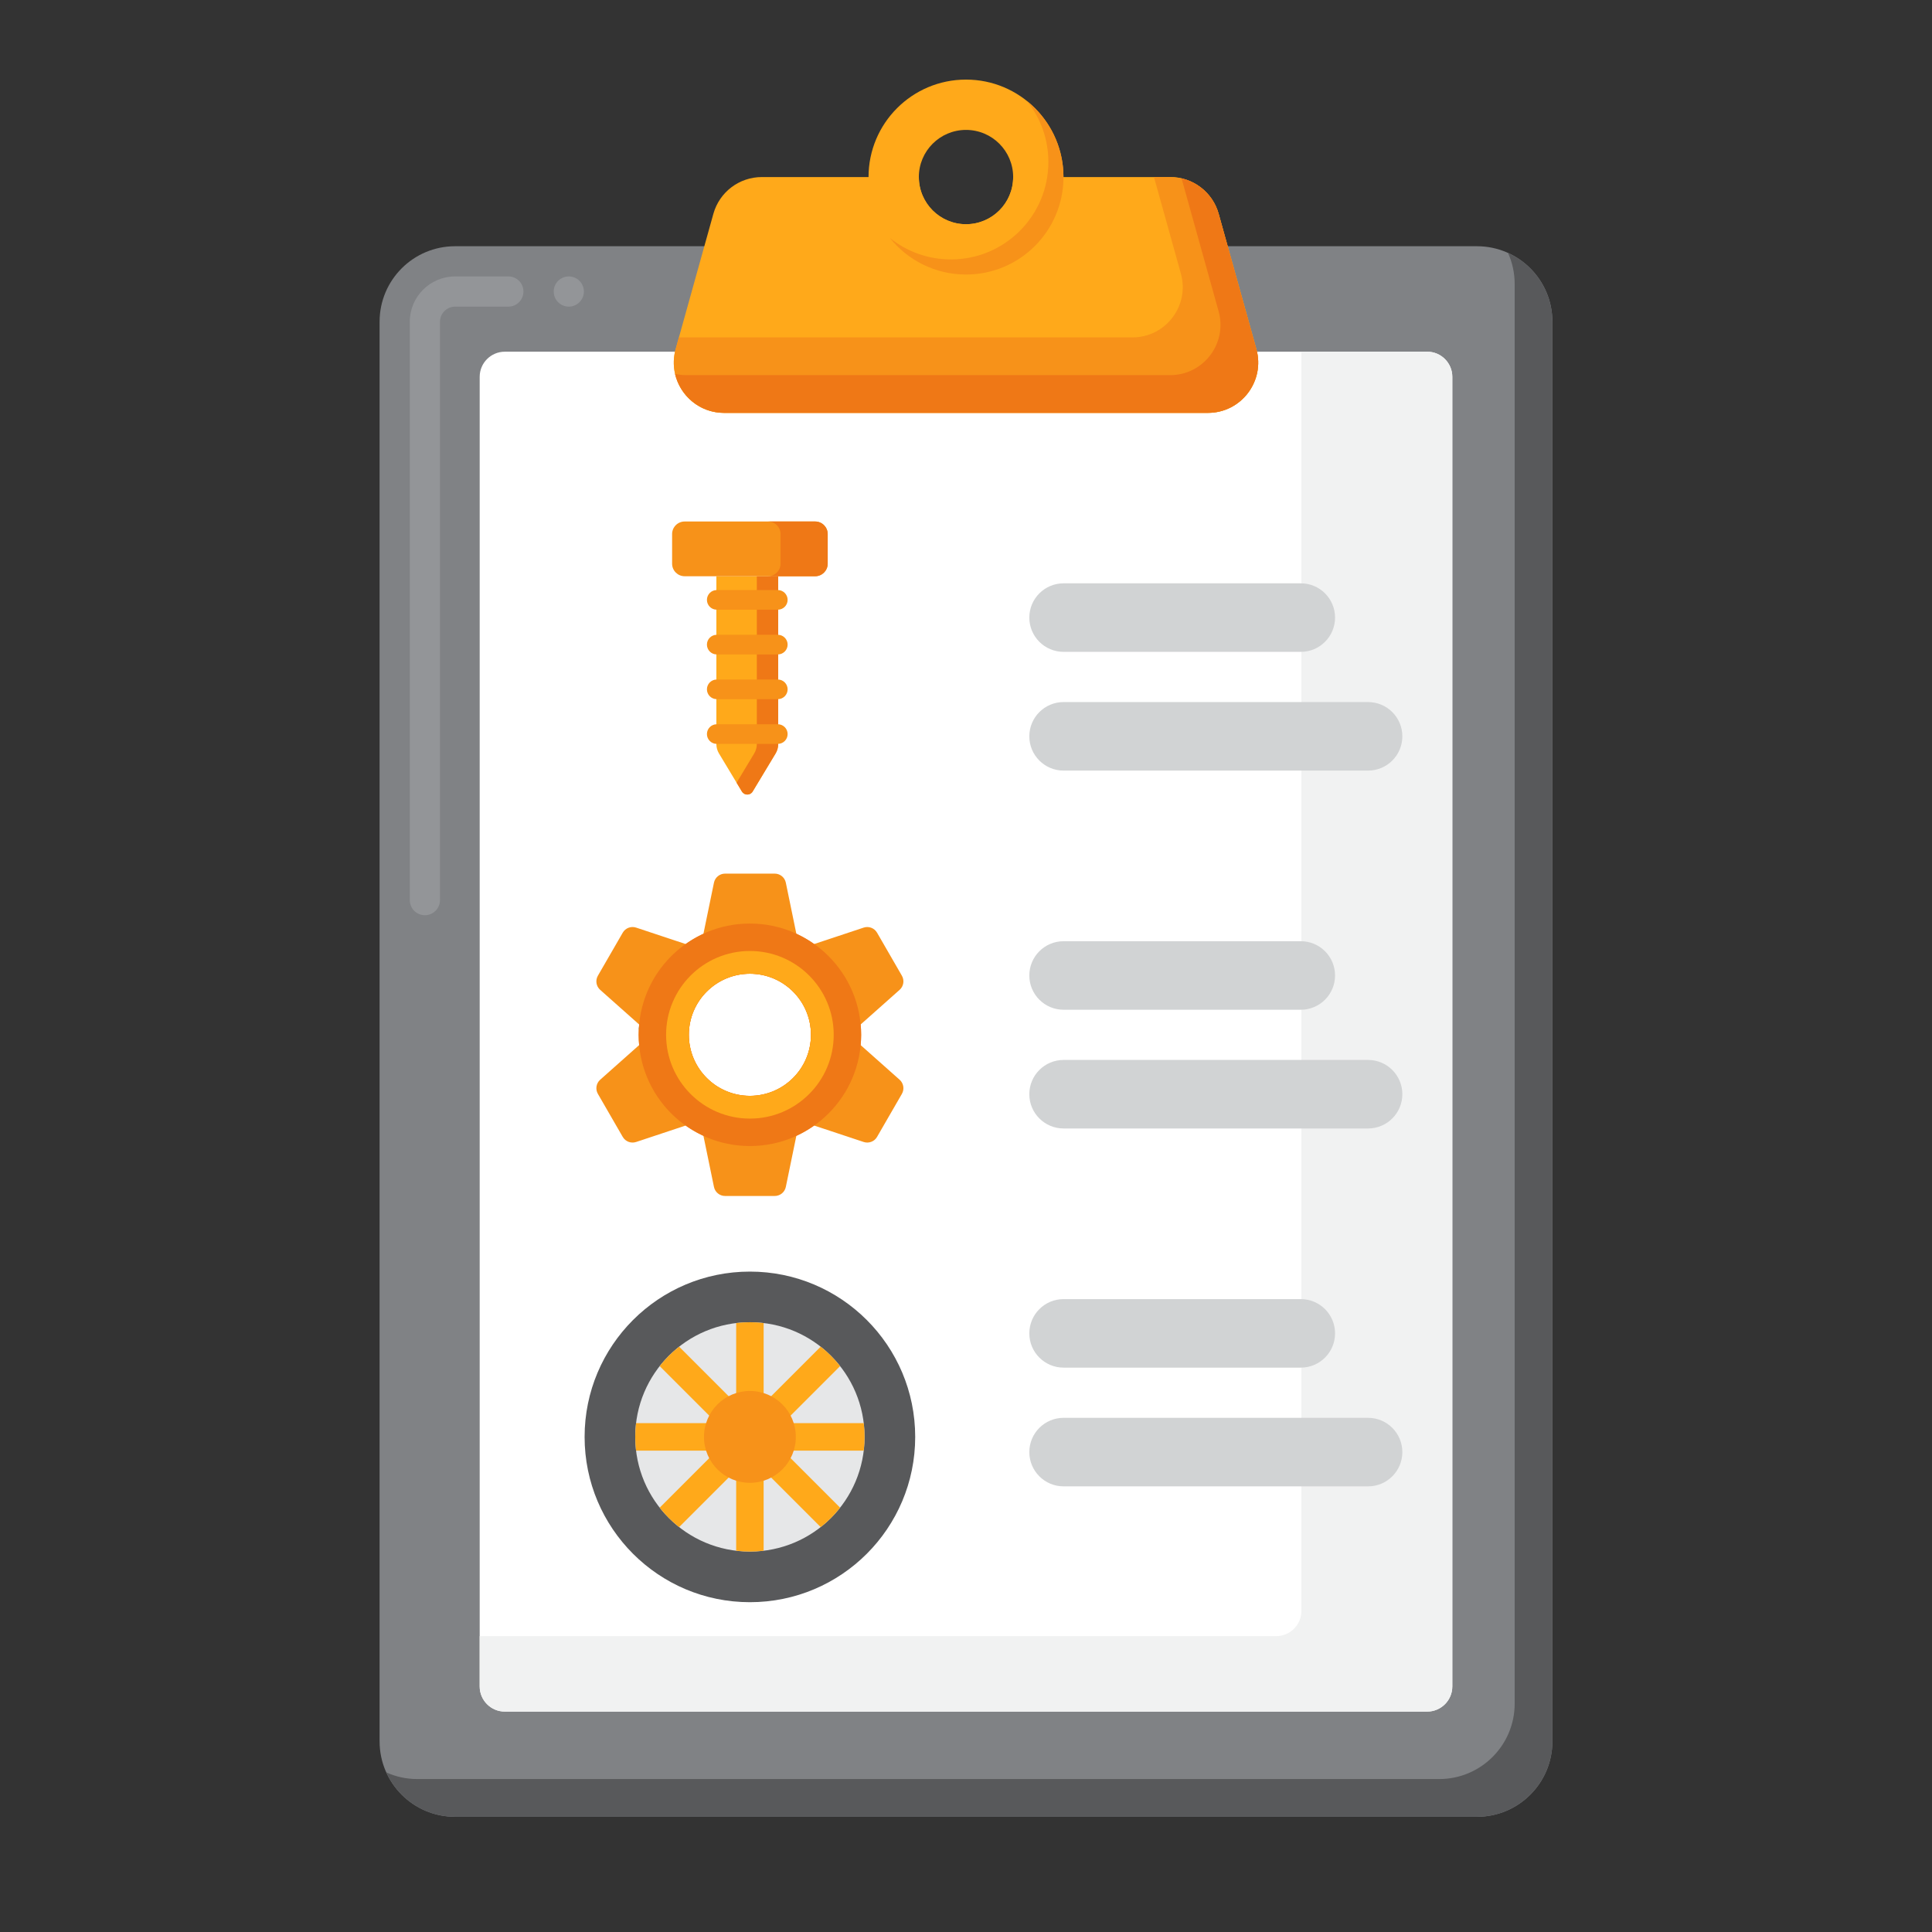 <?xml version="1.0" encoding="utf-8"?>
<!-- Generator: Adobe Illustrator 24.0.0, SVG Export Plug-In . SVG Version: 6.00 Build 0)  -->
<svg version="1.1" id="Layer_1" xmlns="http://www.w3.org/2000/svg" xmlns:xlink="http://www.w3.org/1999/xlink" x="0px" y="0px"
	 viewBox="0 0 256 256" enable-background="new 0 0 256 256" xml:space="preserve">
<rect x="0" y="0" width="256" height="256" fill="#333333" stroke="none"/>
<g>
	<g>
		<g>
			<g>
				<path fill="#808285" d="M195.703,240.735H60.297c-5.522,0-9.999-4.477-9.999-9.999V42.626c0-5.522,4.477-9.999,9.999-9.999
					h135.405c5.522,0,9.999,4.477,9.999,9.999v188.109C205.702,236.258,201.225,240.735,195.703,240.735z"/>
			</g>
			<g>
				<path fill="#58595B" d="M199.818,33.51c0.568,1.255,0.884,2.649,0.884,4.116v188.109c0,5.522-4.477,9.999-9.999,9.999H55.297
					c-1.467,0-2.86-0.316-4.116-0.884c1.569,3.469,5.06,5.884,9.116,5.884h135.405c5.522,0,9.999-4.477,9.999-9.999V42.626
					C205.702,38.571,203.288,35.08,199.818,33.51z"/>
			</g>
			<g>
				<path fill="#FFFFFF" d="M189.106,226.794H66.894c-1.841,0-3.333-1.492-3.333-3.333V49.934c0-1.841,1.492-3.333,3.333-3.333
					h122.212c1.841,0,3.333,1.492,3.333,3.333v173.527C192.439,225.302,190.947,226.794,189.106,226.794z"/>
			</g>
			<g>
				<path fill="#F1F2F2" d="M189.106,46.601h-16.667v166.86c0,1.841-1.492,3.333-3.333,3.333H63.561v6.667
					c0,1.841,1.492,3.333,3.333,3.333h122.212c1.841,0,3.333-1.492,3.333-3.333V49.934
					C192.439,48.093,190.947,46.601,189.106,46.601z"/>
			</g>
			<g>
				<path fill="#939598" d="M56.3,121.27c-1.11,0-2-0.89-2-2V42.63c0-3.31,2.69-6,6-6h7.07c1.1,0,1.989,0.89,1.989,2
					c0,1.1-0.89,2-1.989,2H60.3c-1.1,0-2,0.9-2,2v76.64C58.3,120.38,57.399,121.27,56.3,121.27z M75.37,40.63c-1.11,0-2-0.9-2-2
					c0-1.11,0.89-2,2-2c1.1,0,2,0.89,2,2C77.37,39.73,76.47,40.63,75.37,40.63z"/>
			</g>
		</g>
		<g>
			<g>
				<path fill="#FFA91A" d="M166.473,46.252l-4.994-17.915c-0.803-2.882-3.429-4.876-6.421-4.876h-20.808
					c0,3.451-2.798,6.249-6.249,6.249c-3.451,0-6.249-2.798-6.249-6.249h-20.808c-2.992,0-5.618,1.994-6.421,4.876l-4.994,17.915
					c-1.184,4.249,2.011,8.456,6.422,8.456h64.102C164.463,54.708,167.657,50.501,166.473,46.252z"/>
			</g>
			<g>
				<path fill="#F79219" d="M166.473,46.252l-4.994-17.915c-0.803-2.882-3.429-4.876-6.421-4.876h-2.151l3.566,12.791
					c1.185,4.249-2.01,8.456-6.421,8.456H89.958l-0.43,1.544c-1.184,4.249,2.011,8.456,6.422,8.456h64.102
					C164.463,54.708,167.657,50.501,166.473,46.252z"/>
			</g>
			<g>
				<g>
					<path fill="#EF7816" d="M166.473,46.252l-4.994-17.915c-0.665-2.387-2.58-4.164-4.918-4.705l4.912,17.62
						c1.185,4.249-2.01,8.456-6.421,8.456H90.949c-0.519,0-1.02-0.059-1.5-0.168c0.671,2.894,3.257,5.168,6.5,5.168h64.102
						C164.463,54.708,167.657,50.501,166.473,46.252z"/>
				</g>
			</g>
			<g>
				<path fill="#FFA91A" d="M128,10.546c-7.133,0-12.915,5.782-12.915,12.916c0,7.133,5.782,12.915,12.915,12.915
					c7.133,0,12.916-5.782,12.916-12.915C140.916,16.328,135.133,10.546,128,10.546z M128,29.711c-3.451,0-6.249-2.798-6.249-6.249
					s2.798-6.249,6.249-6.249c3.452,0,6.249,2.798,6.249,6.249S131.452,29.711,128,29.711z"/>
			</g>
			<g>
				<g>
					<path fill="#F79219" d="M136.078,13.383c1.775,2.212,2.838,5.021,2.838,8.078c0,7.133-5.782,12.915-12.916,12.915
						c-3.057,0-5.866-1.062-8.078-2.837c2.367,2.949,6.002,4.837,10.078,4.837c7.133,0,12.916-5.782,12.916-12.915
						C140.916,19.385,139.027,15.75,136.078,13.383z"/>
				</g>
			</g>
		</g>
	</g>
	<g>
		<g>
			<g>
				<circle fill="#58595B" cx="99.366" cy="190.396" r="21.903"/>
			</g>
			<g>
				<circle fill="#E6E7E8" cx="99.366" cy="190.396" r="15.194"/>
			</g>
			<g>
				<path fill="#FFA91A" d="M111.32,181.016c-0.752-0.957-1.617-1.822-2.574-2.574l-7.559,7.559V175.31
					c-0.597-0.071-1.204-0.108-1.82-0.108s-1.223,0.037-1.82,0.108v10.691l-7.559-7.559c-0.957,0.752-1.822,1.617-2.574,2.574
					l7.559,7.559H84.281c-0.071,0.597-0.108,1.204-0.108,1.82c0,0.616,0.037,1.224,0.108,1.82h10.691l-7.559,7.559
					c0.752,0.957,1.617,1.822,2.574,2.574l7.559-7.559v10.691c0.597,0.071,1.204,0.108,1.82,0.108s1.223-0.037,1.82-0.108V194.79
					l7.559,7.559c0.957-0.752,1.822-1.617,2.574-2.574l-7.559-7.559h10.691c0.071-0.597,0.108-1.204,0.108-1.82
					c0-0.616-0.037-1.223-0.108-1.82h-10.691L111.32,181.016z"/>
			</g>
			<g>
				<circle fill="#F79219" cx="99.366" cy="190.396" r="6.085"/>
			</g>
		</g>
		<g>
			<g>
				<path fill="#FFA91A" d="M103.115,76.355v22.243c0,0.436-0.119,0.863-0.343,1.236l-3.039,5.047c-0.324,0.538-1.104,0.538-1.427,0
					l-3.039-5.047c-0.225-0.373-0.343-0.801-0.343-1.236V76.355H103.115z"/>
			</g>
			<g>
				<path fill="#EF7816" d="M99.939,99.835l-2.336,3.88l0.703,1.167c0.324,0.538,1.104,0.538,1.427,0l3.039-5.047
					c0.225-0.373,0.343-0.801,0.343-1.236V76.355h-2.833v22.243C100.282,99.034,100.163,99.461,99.939,99.835z"/>
			</g>
			<g>
				<path fill="#F79219" d="M109.675,70.767v3.922c0,0.92-0.746,1.666-1.666,1.666H90.723c-0.92,0-1.666-0.746-1.666-1.666v-3.922
					c0-0.92,0.746-1.666,1.666-1.666h17.286C108.929,69.1,109.675,69.846,109.675,70.767z"/>
			</g>
			<g>
				<path fill="#EF7816" d="M103.427,70.767v3.922c0,0.92-0.746,1.666-1.666,1.666h6.248c0.92,0,1.666-0.746,1.666-1.666v-3.922
					c0-0.92-0.746-1.666-1.666-1.666h-6.248C102.681,69.1,103.427,69.846,103.427,70.767z"/>
			</g>
			<g>
				<g>
					<path fill="#F79219" d="M104.364,97.268L104.364,97.268c0,0.719-0.583,1.302-1.302,1.302h-8.088
						c-0.719,0-1.302-0.583-1.302-1.302l0,0c0-0.719,0.583-1.302,1.302-1.302h8.088C103.782,95.967,104.364,96.549,104.364,97.268z"
						/>
				</g>
				<g>
					<path fill="#F79219" d="M104.364,91.341L104.364,91.341c0,0.719-0.583,1.302-1.302,1.302h-8.088
						c-0.719,0-1.302-0.583-1.302-1.302l0,0c0-0.719,0.583-1.302,1.302-1.302h8.088C103.782,90.039,104.364,90.622,104.364,91.341z"
						/>
				</g>
				<g>
					<path fill="#F79219" d="M104.364,85.414L104.364,85.414c0,0.719-0.583,1.302-1.302,1.302h-8.088
						c-0.719,0-1.302-0.583-1.302-1.302l0,0c0-0.719,0.583-1.302,1.302-1.302h8.088C103.782,84.112,104.364,84.695,104.364,85.414z"
						/>
				</g>
				<g>
					<path fill="#F79219" d="M104.364,79.486L104.364,79.486c0,0.719-0.583,1.302-1.302,1.302h-8.088
						c-0.719,0-1.302-0.583-1.302-1.302l0,0c0-0.719,0.583-1.302,1.302-1.302h8.088C103.782,78.184,104.364,78.767,104.364,79.486z"
						/>
				</g>
			</g>
		</g>
		<g>
			<g>
				<g>
					<path fill="#F79219" d="M114.037,138.477c0.041-0.449,0.069-0.902,0.069-1.362s-0.027-0.913-0.069-1.362l5.166-4.592
						c0.533-0.474,0.659-1.257,0.303-1.874l-3.291-5.699c-0.356-0.617-1.098-0.899-1.774-0.675l-6.567,2.18
						c-0.736-0.522-1.523-0.975-2.351-1.357l-1.396-6.777c-0.144-0.698-0.758-1.199-1.471-1.199h-6.581
						c-0.713,0-1.327,0.501-1.471,1.199l-1.396,6.777c-0.828,0.382-1.615,0.835-2.351,1.357l-6.567-2.18
						c-0.677-0.225-1.418,0.057-1.774,0.675l-3.291,5.699c-0.357,0.617-0.23,1.4,0.303,1.874l5.166,4.592
						c-0.041,0.449-0.069,0.902-0.069,1.362s0.028,0.913,0.069,1.362l-5.166,4.593c-0.533,0.474-0.659,1.256-0.303,1.874l3.291,5.7
						c0.356,0.617,1.098,0.899,1.774,0.675l6.567-2.18c0.736,0.522,1.523,0.975,2.351,1.357l1.396,6.778
						c0.144,0.698,0.758,1.199,1.471,1.199h6.581c0.713,0,1.328-0.501,1.471-1.199l1.396-6.778c0.828-0.382,1.615-0.834,2.351-1.357
						l6.567,2.18c0.677,0.224,1.418-0.057,1.774-0.675l3.291-5.7c0.357-0.617,0.23-1.4-0.303-1.874L114.037,138.477z
						 M99.366,145.205c-4.468,0-8.09-3.622-8.09-8.09c0-4.468,3.622-8.09,8.09-8.09c4.468,0,8.09,3.622,8.09,8.09
						C107.456,141.583,103.834,145.205,99.366,145.205z"/>
				</g>
				<g>
					<g>
						<path fill="#009ADD" d="M114.037,136.335l0.046,0.041c-0.006-0.111-0.016-0.221-0.024-0.331
							C114.051,136.141,114.046,136.238,114.037,136.335z"/>
					</g>
					<g>
						<path fill="#009ADD" d="M84.695,136.335c-0.009-0.096-0.014-0.194-0.021-0.291c-0.008,0.11-0.018,0.22-0.024,0.331
							L84.695,136.335z"/>
					</g>
				</g>
				<g>
					<g>
						<path fill="#EF7816" d="M99.366,122.375c-8.14,0-14.74,6.599-14.74,14.74c0,8.14,6.599,14.74,14.74,14.74
							c8.141,0,14.74-6.599,14.74-14.74C114.106,128.975,107.506,122.375,99.366,122.375z M99.366,145.205
							c-4.468,0-8.09-3.622-8.09-8.09c0-4.468,3.622-8.09,8.09-8.09c4.468,0,8.09,3.622,8.09,8.09
							C107.456,141.583,103.834,145.205,99.366,145.205z"/>
					</g>
				</g>
				<g>
					<path fill="#FFA91A" d="M99.366,126.01c-6.133,0-11.105,4.972-11.105,11.105c0,6.133,4.972,11.105,11.105,11.105
						c6.133,0,11.105-4.972,11.105-11.105C110.471,130.982,105.499,126.01,99.366,126.01z M99.366,145.205
						c-4.468,0-8.09-3.622-8.09-8.09c0-4.468,3.622-8.09,8.09-8.09c4.468,0,8.09,3.622,8.09,8.09
						C107.456,141.583,103.834,145.205,99.366,145.205z"/>
				</g>
			</g>
		</g>
	</g>
	<g>
		<g>
			<g>
				<path fill="#D1D3D4" d="M172.363,86.374H140.93c-2.507,0-4.54-2.032-4.54-4.54v0c0-2.507,2.032-4.54,4.54-4.54h31.433
					c2.507,0,4.54,2.032,4.54,4.54v0C176.902,84.341,174.87,86.374,172.363,86.374z"/>
			</g>
		</g>
		<g>
			<path fill="#D1D3D4" d="M181.278,102.107H140.93c-2.507,0-4.54-2.032-4.54-4.54v0c0-2.507,2.032-4.54,4.54-4.54h40.348
				c2.507,0,4.54,2.032,4.54,4.54v0C185.818,100.074,183.785,102.107,181.278,102.107z"/>
		</g>
		<g>
			<g>
				<path fill="#D1D3D4" d="M172.363,133.796H140.93c-2.507,0-4.54-2.032-4.54-4.54v0c0-2.507,2.032-4.54,4.54-4.54h31.433
					c2.507,0,4.54,2.032,4.54,4.54v0C176.902,131.763,174.87,133.796,172.363,133.796z"/>
			</g>
		</g>
		<g>
			<path fill="#D1D3D4" d="M181.278,149.528H140.93c-2.507,0-4.54-2.032-4.54-4.54v0c0-2.507,2.032-4.54,4.54-4.54h40.348
				c2.507,0,4.54,2.032,4.54,4.54v0C185.818,147.496,183.785,149.528,181.278,149.528z"/>
		</g>
		<g>
			<g>
				<path fill="#D1D3D4" d="M172.363,181.218H140.93c-2.507,0-4.54-2.032-4.54-4.54v0c0-2.507,2.032-4.54,4.54-4.54h31.433
					c2.507,0,4.54,2.032,4.54,4.54v0C176.902,179.185,174.87,181.218,172.363,181.218z"/>
			</g>
		</g>
		<g>
			<path fill="#D1D3D4" d="M181.278,196.95H140.93c-2.507,0-4.54-2.032-4.54-4.54l0,0c0-2.507,2.032-4.54,4.54-4.54h40.348
				c2.507,0,4.54,2.032,4.54,4.54l0,0C185.818,194.918,183.785,196.95,181.278,196.95z"/>
		</g>
	</g>
</g>
</svg>
